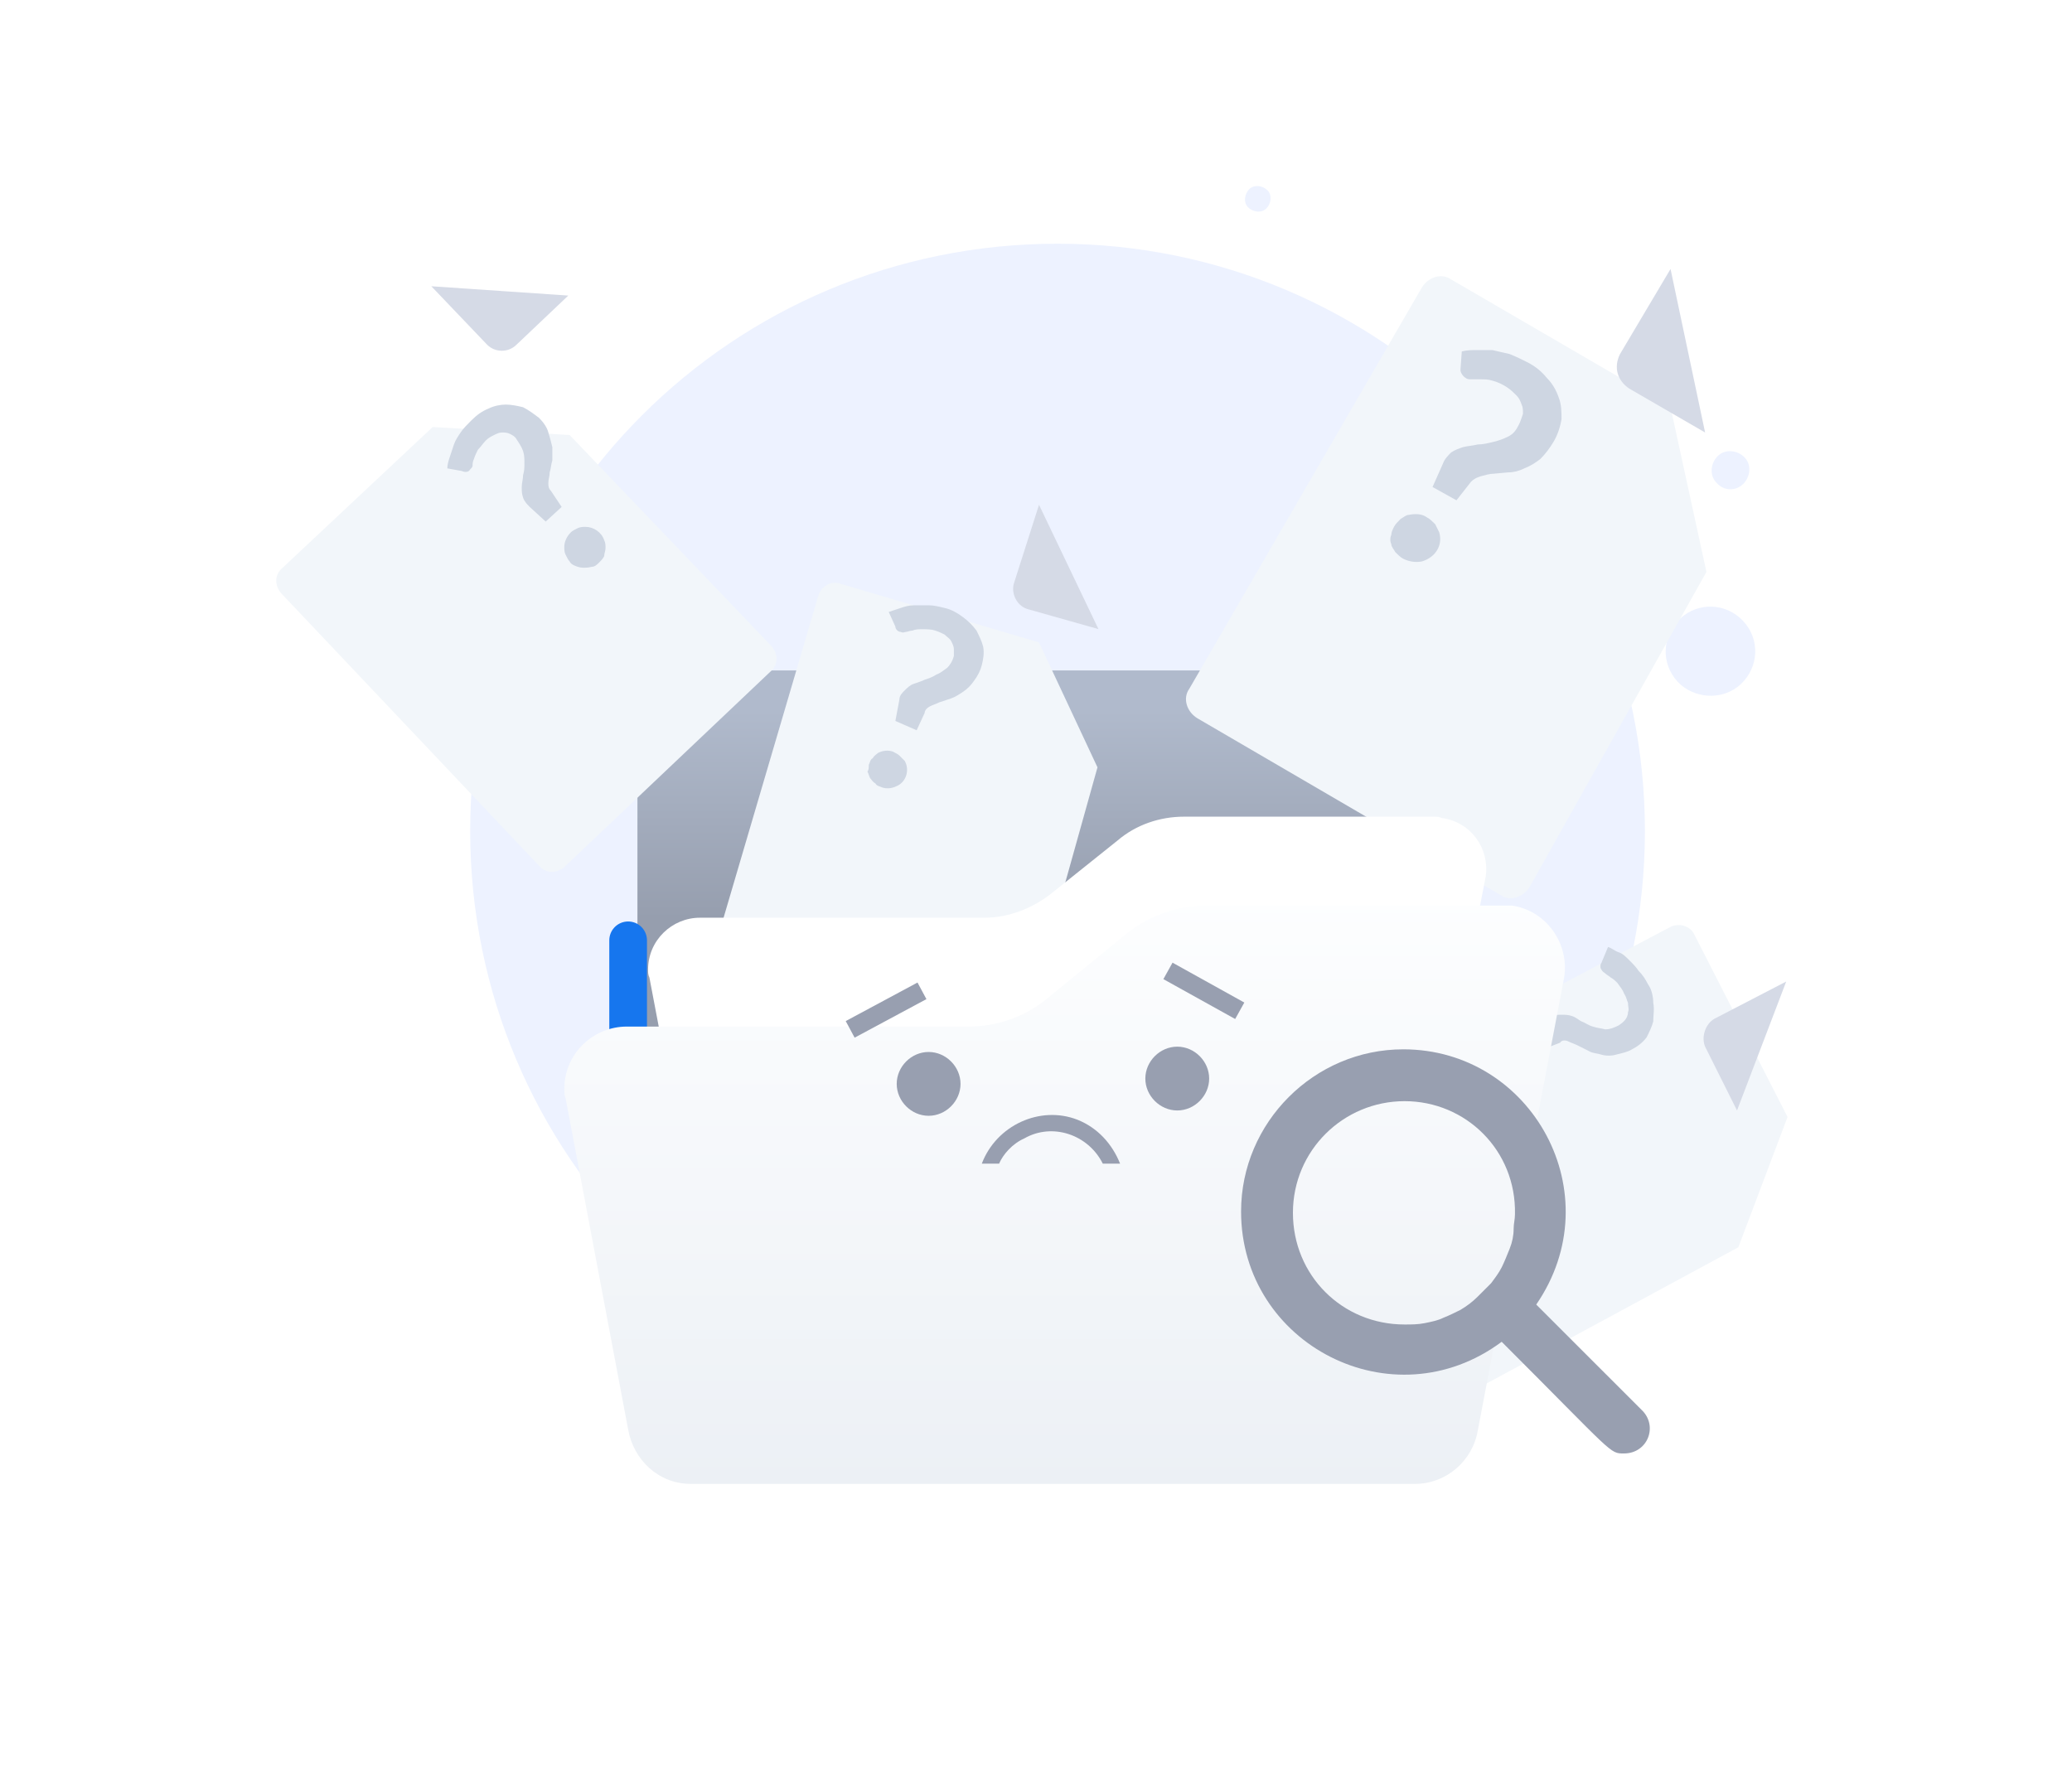 <svg width="165" height="141" viewBox="0 0 165 141" fill="none" xmlns="http://www.w3.org/2000/svg">
<path d="M84.216 112.96C110.019 112.96 130.99 91.989 130.99 66.186C130.99 40.383 110.019 19.412 84.216 19.412C58.316 19.412 37.442 40.286 37.442 66.186C37.442 91.989 58.316 112.96 84.216 112.96Z" fill="#EDF2FF"/>
<path d="M54.785 53.4H111.325C113.443 53.4 115.348 55.2 115.348 57.423V93.105C115.348 95.223 113.549 97.129 111.325 97.129H54.785C52.667 97.129 50.761 95.329 50.761 93.105V57.423C50.761 55.2 52.667 53.4 54.785 53.4Z" fill="url(#paint0_linear_44_86)"/>
<path d="M138.625 54.492C140.074 53.139 140.171 50.916 138.818 49.467C137.465 48.017 135.242 47.921 133.793 49.273C132.343 50.627 132.246 52.849 133.599 54.299C134.856 55.652 137.175 55.845 138.625 54.492Z" fill="#EDF2FF"/>
<path d="M138.818 38.546C139.398 37.967 139.494 37 138.914 36.42C138.334 35.84 137.368 35.744 136.788 36.324C136.208 36.904 136.112 37.87 136.692 38.45C137.271 39.126 138.238 39.126 138.818 38.546Z" fill="#EDF2FF"/>
<path d="M100.838 16.609C101.225 16.222 101.321 15.546 100.935 15.159C100.548 14.773 99.872 14.676 99.485 15.063C99.099 15.449 99.002 16.126 99.388 16.512C99.775 16.899 100.451 16.995 100.838 16.609Z" fill="#EDF2FF"/>
<g filter="url(#filter0_d_44_86)">
<path d="M135.889 34.553L121.807 59.647C121.278 60.494 120.219 60.811 119.478 60.282L95.337 46.2C94.49 45.67 94.172 44.611 94.701 43.87L113.231 11.894C113.76 11.047 114.819 10.729 115.56 11.259L133.03 21.423L135.889 34.553Z" fill="#F2F6FA"/>
</g>
<path d="M133.03 21.424L129.007 28.2C128.478 29.259 128.795 30.317 129.748 30.953L135.783 34.447" fill="#D5DAE6"/>
<path d="M116.407 27.988C116.831 27.882 117.254 27.882 117.572 27.882C117.995 27.882 118.419 27.882 118.842 27.882C119.266 27.988 119.795 28.094 120.219 28.2C120.748 28.412 121.172 28.623 121.595 28.835C122.231 29.153 122.76 29.576 123.184 30.106C123.607 30.529 123.925 31.059 124.137 31.694C124.348 32.223 124.348 32.859 124.348 33.388C124.242 34.023 124.031 34.659 123.713 35.188C123.395 35.717 123.078 36.141 122.654 36.565C122.231 36.882 121.913 37.094 121.384 37.306C120.96 37.517 120.537 37.623 120.113 37.623L118.948 37.729C118.631 37.729 118.313 37.835 117.89 37.941C117.572 38.047 117.36 38.153 117.148 38.364L115.984 39.847L114.078 38.788L114.925 36.882C115.031 36.565 115.348 36.247 115.56 36.035C115.878 35.823 116.195 35.717 116.513 35.611C116.937 35.506 117.254 35.506 117.678 35.4C118.101 35.4 118.525 35.294 118.948 35.188C119.372 35.082 119.689 34.976 120.113 34.764C120.537 34.553 120.748 34.235 120.96 33.812C121.066 33.6 121.172 33.282 121.278 32.965C121.278 32.647 121.278 32.435 121.172 32.223C121.066 31.906 120.96 31.694 120.748 31.482C120.537 31.27 120.325 31.059 120.007 30.847C119.689 30.635 119.266 30.423 118.842 30.317C118.525 30.212 118.207 30.212 117.89 30.212C117.572 30.212 117.36 30.212 117.148 30.212C117.042 30.212 116.831 30.212 116.725 30.106C116.513 30 116.301 29.682 116.301 29.47L116.407 27.988ZM111.007 41.964C111.113 41.753 111.325 41.541 111.537 41.329C111.748 41.223 111.96 41.011 112.172 41.011C112.701 40.906 113.231 40.906 113.654 41.223C113.866 41.329 114.078 41.541 114.29 41.753C114.395 41.964 114.501 42.176 114.607 42.388C114.925 43.447 114.29 44.4 113.231 44.717C112.701 44.823 112.172 44.717 111.748 44.505C111.537 44.4 111.325 44.188 111.113 43.976C111.007 43.764 110.795 43.553 110.795 43.341C110.69 43.129 110.69 42.811 110.795 42.6C110.795 42.388 110.901 42.176 111.007 41.964Z" fill="#CED6E2"/>
<g filter="url(#filter1_d_44_86)">
<path d="M45.361 23.647L61.455 40.482C61.984 41.117 61.984 41.964 61.349 42.494L44.937 58.058C44.302 58.588 43.455 58.588 42.926 57.952L22.385 36.247C21.855 35.611 21.855 34.764 22.491 34.235L34.455 23.012L45.361 23.647Z" fill="#F2F6FA"/>
</g>
<path d="M34.349 22.8L38.796 27.459C39.432 28.094 40.49 28.094 41.126 27.459L45.255 23.541" fill="#D5DAE6"/>
<path d="M35.62 37.306C35.62 36.988 35.726 36.67 35.832 36.353C35.938 36.035 36.043 35.717 36.149 35.4C36.255 35.082 36.467 34.764 36.679 34.447C36.89 34.129 37.208 33.812 37.526 33.494C37.949 33.07 38.373 32.753 38.902 32.541C39.326 32.329 39.855 32.223 40.279 32.223C40.702 32.223 41.232 32.329 41.655 32.435C42.079 32.647 42.502 32.964 42.926 33.282C43.243 33.6 43.561 34.023 43.667 34.447C43.773 34.764 43.879 35.188 43.984 35.611C43.984 35.929 43.984 36.353 43.984 36.67C43.879 36.988 43.879 37.306 43.773 37.623C43.773 37.941 43.667 38.153 43.667 38.47C43.667 38.682 43.667 38.894 43.879 39.105L44.726 40.376L43.455 41.541L42.184 40.376C41.973 40.164 41.761 39.953 41.655 39.635C41.549 39.317 41.549 39.105 41.549 38.788C41.549 38.47 41.655 38.153 41.655 37.835C41.761 37.517 41.761 37.2 41.761 36.882C41.761 36.564 41.761 36.247 41.655 35.929C41.549 35.611 41.337 35.294 41.126 34.976C41.02 34.764 40.808 34.658 40.596 34.553C40.385 34.447 40.173 34.447 39.961 34.447C39.749 34.447 39.538 34.553 39.326 34.658C39.114 34.764 38.902 34.87 38.69 35.082C38.479 35.294 38.267 35.611 38.055 35.823C37.949 36.035 37.843 36.247 37.737 36.564C37.632 36.776 37.632 36.988 37.632 37.094C37.632 37.2 37.526 37.306 37.42 37.411C37.314 37.623 36.996 37.623 36.785 37.517L35.62 37.306ZM45.361 44.717C45.255 44.611 45.149 44.4 45.043 44.188C44.937 43.976 44.937 43.764 44.937 43.553C44.937 43.129 45.149 42.706 45.467 42.388C45.573 42.282 45.785 42.176 45.996 42.07C46.208 41.964 46.42 41.964 46.632 41.964C47.267 41.964 47.902 42.388 48.114 43.023C48.22 43.235 48.22 43.447 48.22 43.658C48.22 43.87 48.114 44.082 48.114 44.294C48.008 44.505 47.902 44.611 47.69 44.823C47.584 44.929 47.373 45.141 47.161 45.141C46.737 45.247 46.314 45.247 45.996 45.141C45.679 45.035 45.467 44.929 45.361 44.717Z" fill="#CED6E2"/>
<g filter="url(#filter2_d_44_86)">
<path d="M87.396 50.117L81.149 72.458C80.937 73.199 80.09 73.729 79.349 73.411L57.643 67.058C56.902 66.847 56.373 65.999 56.69 65.258L65.161 36.459C65.373 35.717 66.219 35.188 66.961 35.506L82.737 40.164L87.396 50.117Z" fill="#F2F6FA"/>
</g>
<path d="M82.739 40.204L80.725 46.517C80.513 47.364 81.043 48.317 81.89 48.529L87.474 50.107" fill="#D5DAE6"/>
<path d="M70.772 48.741C71.09 48.635 71.408 48.529 71.725 48.423C72.043 48.317 72.361 48.211 72.784 48.211C73.208 48.211 73.525 48.211 73.949 48.211C74.372 48.211 74.796 48.317 75.219 48.423C75.749 48.529 76.278 48.847 76.702 49.164C77.125 49.482 77.443 49.8 77.761 50.223C77.972 50.647 78.184 51.07 78.29 51.494C78.396 52.023 78.29 52.552 78.184 52.976C78.078 53.4 77.867 53.823 77.549 54.246C77.337 54.564 77.019 54.882 76.702 55.094C76.384 55.305 76.067 55.517 75.749 55.623L74.796 55.941C74.584 56.047 74.266 56.152 74.055 56.258C73.843 56.364 73.631 56.576 73.631 56.788L72.996 58.164L71.302 57.423L71.62 55.729C71.62 55.411 71.831 55.2 72.043 54.988C72.255 54.776 72.467 54.564 72.784 54.458C73.102 54.352 73.419 54.246 73.631 54.141C73.949 54.035 74.266 53.929 74.584 53.717C74.902 53.611 75.114 53.4 75.431 53.188C75.643 52.976 75.855 52.658 75.961 52.235C75.961 52.129 75.961 51.917 75.961 51.705C75.961 51.494 75.855 51.282 75.749 51.07C75.643 50.858 75.431 50.752 75.219 50.541C75.008 50.435 74.796 50.329 74.478 50.223C74.161 50.117 73.843 50.117 73.419 50.117C73.208 50.117 72.89 50.117 72.678 50.223C72.467 50.223 72.255 50.329 72.149 50.329C72.043 50.329 71.937 50.435 71.725 50.329C71.514 50.329 71.302 50.117 71.302 49.905L70.772 48.741ZM69.184 60.917C69.29 60.705 69.29 60.493 69.502 60.388C69.608 60.176 69.82 60.07 69.925 59.964C70.349 59.752 70.772 59.752 71.09 59.858C71.302 59.964 71.514 60.07 71.62 60.176C71.725 60.282 71.937 60.493 72.043 60.599C72.467 61.341 72.149 62.294 71.408 62.611C70.984 62.823 70.561 62.823 70.243 62.717C70.031 62.611 69.82 62.611 69.714 62.399C69.502 62.294 69.396 62.082 69.29 61.976C69.184 61.764 69.184 61.658 69.078 61.446C69.184 61.341 69.184 61.129 69.184 60.917Z" fill="#CED6E2"/>
<g filter="url(#filter3_d_44_86)">
<path d="M138.431 88.34L117.89 99.458C117.254 99.775 116.301 99.564 115.984 98.823L105.713 78.811C105.396 78.176 105.607 77.223 106.349 76.905L133.031 62.823C133.666 62.505 134.619 62.717 134.936 63.458L142.348 77.964L138.431 88.34Z" fill="#F2F6FA"/>
</g>
<path d="M142.242 78.176L136.525 81.141C135.784 81.564 135.466 82.623 135.784 83.364L138.325 88.446" fill="#D5DAE6"/>
<path d="M128.054 75.423C128.372 75.529 128.584 75.74 128.901 75.846C129.219 75.952 129.431 76.164 129.748 76.482C130.066 76.799 130.278 77.011 130.489 77.329C130.807 77.646 131.019 77.964 131.231 78.388C131.548 78.811 131.654 79.446 131.654 79.87C131.76 80.399 131.654 80.823 131.654 81.352C131.548 81.776 131.336 82.199 131.125 82.623C130.807 83.046 130.384 83.364 129.96 83.576C129.642 83.787 129.113 83.893 128.689 83.999C128.372 84.105 127.842 84.105 127.525 83.999C127.207 83.893 126.784 83.893 126.466 83.682L125.619 83.258C125.407 83.152 125.089 83.046 124.878 82.94C124.666 82.835 124.348 82.835 124.242 83.046L122.866 83.576L122.125 81.987L123.501 81.035C123.713 80.823 124.031 80.823 124.348 80.823C124.666 80.823 124.878 80.823 125.195 80.929C125.513 81.035 125.725 81.246 125.936 81.352C126.254 81.458 126.466 81.67 126.889 81.776C127.207 81.882 127.419 81.882 127.842 81.987C128.16 81.987 128.478 81.882 128.901 81.67C129.219 81.458 129.642 81.14 129.642 80.611C129.748 80.399 129.642 80.188 129.642 79.87C129.536 79.658 129.536 79.446 129.325 79.129C129.219 78.811 129.007 78.599 128.795 78.282C128.689 78.176 128.478 77.964 128.266 77.858C128.16 77.752 127.948 77.646 127.842 77.54C127.736 77.435 127.631 77.435 127.525 77.223C127.419 77.117 127.419 76.799 127.525 76.693L128.054 75.423ZM118.207 82.729C118.419 82.623 118.525 82.517 118.842 82.623C119.054 82.517 119.266 82.623 119.372 82.623C119.795 82.729 120.113 83.046 120.219 83.364C120.325 83.576 120.325 83.787 120.325 83.999C120.325 84.105 120.325 84.423 120.325 84.529C120.219 84.846 119.901 85.27 119.584 85.376C119.372 85.482 119.16 85.482 118.948 85.482C118.842 85.482 118.525 85.482 118.419 85.482C117.995 85.376 117.678 85.058 117.572 84.74C117.466 84.529 117.466 84.317 117.466 84.105C117.36 83.893 117.466 83.682 117.466 83.576C117.572 83.364 117.678 83.258 117.678 83.046C117.784 82.94 118.101 82.94 118.207 82.729Z" fill="#CED6E2"/>
<path d="M116.407 76.376V93.952C116.407 96.175 114.501 98.081 112.278 98.081H54.149C51.926 98.081 50.02 96.175 50.02 93.952V74.893" stroke="#1676EE" stroke-width="3" stroke-linecap="round" stroke-linejoin="round"/>
<path d="M114.184 65.046H94.278C92.372 65.046 90.466 65.682 88.984 66.952L83.69 71.188C82.208 72.352 80.302 73.094 78.396 73.094H55.737C53.514 73.094 51.608 74.894 51.608 77.223C51.608 77.435 51.608 77.646 51.714 77.858L55.843 99.564C56.161 101.576 57.961 103.164 59.972 103.164H108.36C110.478 103.164 112.172 101.681 112.49 99.67L118.313 69.811C118.631 67.588 117.148 65.47 114.819 65.152C114.607 65.046 114.395 65.046 114.184 65.046Z" fill="white"/>
<g filter="url(#filter4_d_44_86)">
<path d="M119.69 61.129H95.972C93.749 61.129 91.419 61.976 89.725 63.352L83.372 68.541C81.572 70.023 79.349 70.764 77.125 70.764H49.914C47.267 70.764 44.938 72.882 44.938 75.74C44.938 75.952 44.938 76.27 45.043 76.482L50.02 102.846C50.443 105.281 52.455 107.187 54.996 107.187H112.701C115.137 107.187 117.254 105.387 117.678 102.952L124.56 66.847C124.984 64.2 123.184 61.552 120.431 61.129C120.219 61.129 119.901 61.129 119.69 61.129Z" fill="url(#paint1_linear_44_86)"/>
</g>
<path d="M73.949 88.87C75.325 88.87 76.49 87.705 76.49 86.329C76.49 84.952 75.325 83.787 73.949 83.787C72.572 83.787 71.408 84.952 71.408 86.329C71.408 87.705 72.572 88.87 73.949 88.87Z" fill="#989FB0"/>
<path d="M93.749 88.446C95.125 88.446 96.29 87.281 96.29 85.905C96.29 84.529 95.125 83.364 93.749 83.364C92.372 83.364 91.207 84.529 91.207 85.905C91.207 87.281 92.372 88.446 93.749 88.446Z" fill="#989FB0"/>
<path d="M89.196 92.681H87.819C86.655 90.352 83.796 89.399 81.572 90.67C80.619 91.093 79.878 91.94 79.561 92.681H78.184C79.349 89.611 82.843 88.023 85.808 89.187C87.396 89.823 88.56 91.093 89.196 92.681Z" fill="#989FB0"/>
<path d="M129.325 115.764C128.16 115.764 128.583 115.869 119.584 106.87C110.901 113.328 98.831 107.081 98.831 96.493C98.831 89.399 104.654 83.576 111.748 83.576C122.019 83.576 128.372 95.117 122.336 103.905L130.701 112.269C132.077 113.54 131.23 115.764 129.325 115.764ZM111.854 87.705C106.984 87.705 102.96 91.623 102.96 96.599C102.96 101.575 106.878 105.493 111.854 105.493C112.384 105.493 112.913 105.493 113.442 105.387C113.972 105.281 114.501 105.175 114.925 104.964C115.454 104.752 115.878 104.54 116.301 104.328C116.831 104.011 117.254 103.693 117.678 103.27C117.995 102.952 118.419 102.528 118.736 102.211C119.054 101.787 119.372 101.364 119.584 100.94C119.795 100.517 120.007 99.987 120.219 99.458C120.431 98.928 120.536 98.399 120.536 97.87C120.536 97.446 120.642 97.129 120.642 96.705C120.748 91.623 116.725 87.705 111.854 87.705Z" fill="#989FB0"/>
<path d="M67.702 81.987L73.419 78.917" stroke="#989FB0" stroke-width="1.5" stroke-miterlimit="10"/>
<path d="M98.725 80.505L93.008 77.329" stroke="#989FB0" stroke-width="1.5" stroke-miterlimit="10"/>
<defs>
<filter id="filter0_d_44_86" x="72.443" y="0" width="85.447" height="93.541" filterUnits="userSpaceOnUse" color-interpolation-filters="sRGB">
<feFlood flood-opacity="0" result="BackgroundImageFix"/>
<feColorMatrix in="SourceAlpha" type="matrix" values="0 0 0 0 0 0 0 0 0 0 0 0 0 0 0 0 0 0 127 0" result="hardAlpha"/>
<feOffset dy="11"/>
<feGaussianBlur stdDeviation="11"/>
<feColorMatrix type="matrix" values="0 0 0 0 0.398 0 0 0 0 0.477 0 0 0 0 0.575 0 0 0 0.27 0"/>
<feBlend mode="normal" in2="BackgroundImageFix" result="effect1_dropShadow_44_86"/>
<feBlend mode="normal" in="SourceGraphic" in2="effect1_dropShadow_44_86" result="shape"/>
</filter>
<filter id="filter1_d_44_86" x="0" y="12.012" width="83.84" height="79.431" filterUnits="userSpaceOnUse" color-interpolation-filters="sRGB">
<feFlood flood-opacity="0" result="BackgroundImageFix"/>
<feColorMatrix in="SourceAlpha" type="matrix" values="0 0 0 0 0 0 0 0 0 0 0 0 0 0 0 0 0 0 127 0" result="hardAlpha"/>
<feOffset dy="11"/>
<feGaussianBlur stdDeviation="11"/>
<feColorMatrix type="matrix" values="0 0 0 0 0.398 0 0 0 0 0.477 0 0 0 0 0.575 0 0 0 0.27 0"/>
<feBlend mode="normal" in2="BackgroundImageFix" result="effect1_dropShadow_44_86"/>
<feBlend mode="normal" in="SourceGraphic" in2="effect1_dropShadow_44_86" result="shape"/>
</filter>
<filter id="filter2_d_44_86" x="34.596" y="24.412" width="74.8" height="82.094" filterUnits="userSpaceOnUse" color-interpolation-filters="sRGB">
<feFlood flood-opacity="0" result="BackgroundImageFix"/>
<feColorMatrix in="SourceAlpha" type="matrix" values="0 0 0 0 0 0 0 0 0 0 0 0 0 0 0 0 0 0 127 0" result="hardAlpha"/>
<feOffset dy="11"/>
<feGaussianBlur stdDeviation="11"/>
<feColorMatrix type="matrix" values="0 0 0 0 0.398 0 0 0 0 0.477 0 0 0 0 0.575 0 0 0 0.27 0"/>
<feBlend mode="normal" in2="BackgroundImageFix" result="effect1_dropShadow_44_86"/>
<feBlend mode="normal" in="SourceGraphic" in2="effect1_dropShadow_44_86" result="shape"/>
</filter>
<filter id="filter3_d_44_86" x="83.57" y="51.68" width="80.778" height="80.921" filterUnits="userSpaceOnUse" color-interpolation-filters="sRGB">
<feFlood flood-opacity="0" result="BackgroundImageFix"/>
<feColorMatrix in="SourceAlpha" type="matrix" values="0 0 0 0 0 0 0 0 0 0 0 0 0 0 0 0 0 0 127 0" result="hardAlpha"/>
<feOffset dy="11"/>
<feGaussianBlur stdDeviation="11"/>
<feColorMatrix type="matrix" values="0 0 0 0 0.398 0 0 0 0 0.477 0 0 0 0 0.575 0 0 0 0.27 0"/>
<feBlend mode="normal" in2="BackgroundImageFix" result="effect1_dropShadow_44_86"/>
<feBlend mode="normal" in="SourceGraphic" in2="effect1_dropShadow_44_86" result="shape"/>
</filter>
<filter id="filter4_d_44_86" x="22.938" y="50.129" width="123.684" height="90.058" filterUnits="userSpaceOnUse" color-interpolation-filters="sRGB">
<feFlood flood-opacity="0" result="BackgroundImageFix"/>
<feColorMatrix in="SourceAlpha" type="matrix" values="0 0 0 0 0 0 0 0 0 0 0 0 0 0 0 0 0 0 127 0" result="hardAlpha"/>
<feOffset dy="11"/>
<feGaussianBlur stdDeviation="11"/>
<feColorMatrix type="matrix" values="0 0 0 0 0.398 0 0 0 0 0.477 0 0 0 0 0.575 0 0 0 0.27 0"/>
<feBlend mode="normal" in2="BackgroundImageFix" result="effect1_dropShadow_44_86"/>
<feBlend mode="normal" in="SourceGraphic" in2="effect1_dropShadow_44_86" result="shape"/>
</filter>
<linearGradient id="paint0_linear_44_86" x1="83.055" y1="56.614" x2="83.055" y2="73.144" gradientUnits="userSpaceOnUse">
<stop stop-color="#B0BACC"/>
<stop offset="1" stop-color="#969EAE"/>
</linearGradient>
<linearGradient id="paint1_linear_44_86" x1="84.754" y1="60.063" x2="84.754" y2="107.684" gradientUnits="userSpaceOnUse">
<stop stop-color="#FDFEFF"/>
<stop offset="0.996" stop-color="#ECF0F5"/>
</linearGradient>
</defs>
</svg>
